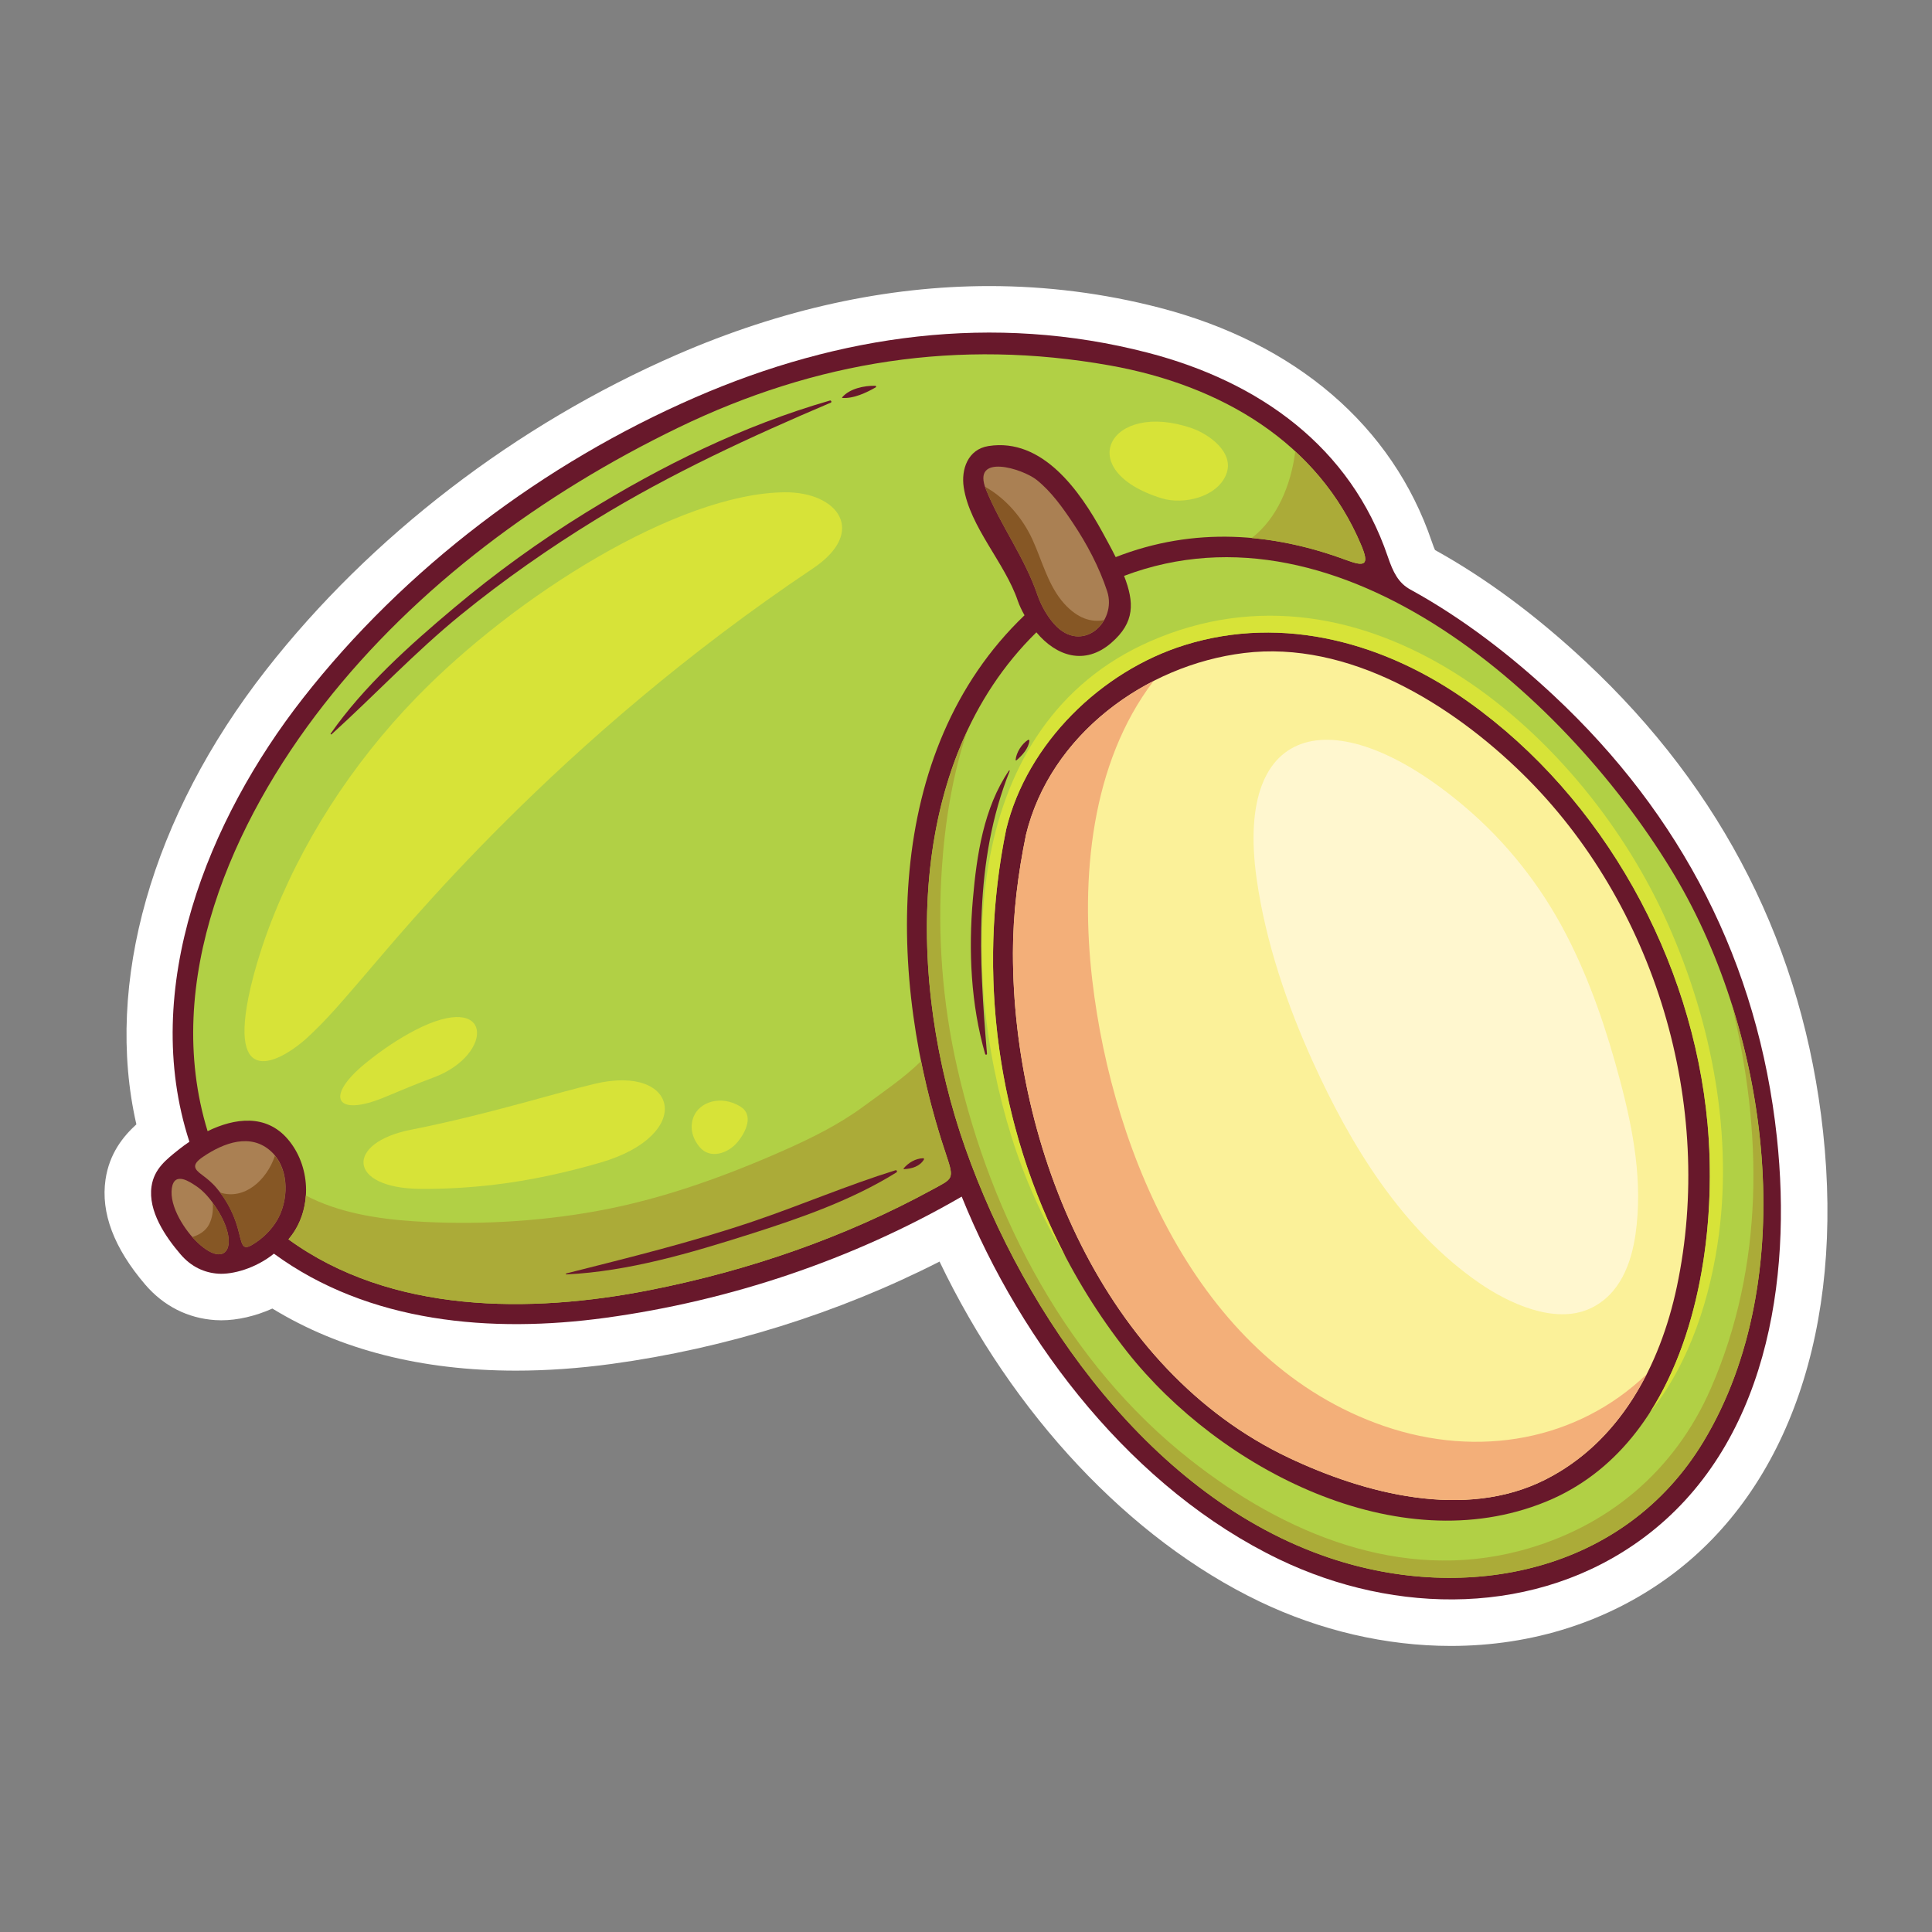 <svg id="Fruit" height="512" viewBox="0 0 992.13 992.13" width="512" xmlns="http://www.w3.org/2000/svg"><rect x="0" y="0" width="992.13" height="992.13" fill="#808080" stroke="none"/><g><path d="m54.187 605.752c-2.503 17.053 4.353 35.189 20.376 53.902 9.423 11.01 21.865 17.32 35.98 18.252.983.064 2.008.099 3.066.099h.002c8.44 0 17.655-2.181 26.262-6.028 34.624 21.168 76.634 31.881 125.142 31.881 15.811 0 32.373-1.169 49.223-3.473 58.68-8.026 116.316-26.068 168.244-52.539 37.489 78.273 97.491 142.454 164.13 174.48 31.17 14.98 65.207 22.9 98.424 22.9 42.012 0 81.129-12.551 113.123-36.297 60.367-44.799 88.814-127.723 78.053-227.504-10.158-94.188-51.178-175.477-121.92-241.604-25.313-23.661-51.338-42.958-77.373-57.364-.332-.716-.873-2.026-1.67-4.371-20.154-59.299-69.85-101.953-139.932-120.097-28.412-7.358-57.744-11.087-87.183-11.087-52.795 0-106.846 11.867-160.65 35.271-82.342 35.817-157.201 93.268-210.79 161.769-58.93 75.326-83.167 161.248-66.658 233.443-6.782 6.195-13.876 14.926-15.849 28.367z" fill="#fff"/><g><path d="m77.817 609.223c-1.861 12.678 7.066 25.764 14.891 34.902 5.56 6.496 12.352 9.484 19.407 9.949 7.3.481 19.111-2.67 28.557-10.287 48.741 35.699 111.838 40.934 170.333 32.934 63.92-8.741 126.953-29.857 182.854-62.234 30.776 76.15 88.454 150.439 163.101 186.314 59.717 28.701 132.504 29.371 186.969-11.051 63.381-47.035 76.471-132.229 68.539-205.764-9.643-89.42-49.029-165.533-114.484-226.717-21.924-20.496-46.879-39.819-73.74-54.53-6.139-3.363-8.846-8.847-11.604-16.968-19.098-56.188-65.805-89.773-123.307-104.662-79.247-20.518-158.333-9.219-232.319 22.964-77.777 33.833-149.209 87.735-201.505 154.583-48.571 62.083-83.893 148.931-58.251 227.659-1.837 1.242-3.6 2.52-5.227 3.816-6.66 5.292-12.898 10.117-14.214 19.092z" fill="#68182b"/><path d="m143.586 624.154c-2.493 5.401-6.974 10.412-12.312 13.986-6.322 4.232-6.714 2.516-8.542-5.051-2.058-8.504-5.801-16.419-11.869-23.432-1.547-1.787-4.048-4.086-6.989-6.227-4.323-3.146-5.593-5.32.379-9.379 10.636-7.214 24.552-12.473 35.091-2.658 8.735 8.135 8.94 22.582 4.242 32.761z" fill="#aa8053"/><path d="m506.369 251.45c-7.691-18.938 18.722-10.856 26.079-4.939 7.469 6.008 13.229 14.142 18.506 22.03 7.166 10.714 13.527 22.667 17.6 35.066 5.246 15.96-13.137 32.648-27.211 16.842-3.924-4.408-6.832-9.935-8.494-14.653-6.504-19.317-18.854-35.579-26.48-54.346z" fill="#aa8053"/><path d="m166.276 361.856c47.705-60.979 112.621-108.634 181.957-142.211 70.785-34.281 143.91-45.82 221.673-31.985 57.232 10.184 107.029 39.635 129.139 92.363 4.219 10.063 2.082 11.213-7.639 7.597-37.74-14.039-78.117-17.305-118.471-1.526-2.227-4.474-4.592-8.752-6.707-12.624-11.689-21.4-30.873-48.754-58.593-44.42-10.65 1.667-14.125 12.027-12.74 21.166 3.096 20.409 21.224 38.854 27.796 58.382.826 2.343 1.994 4.84 3.428 7.36-73.284 70.086-70.804 186.654-40.142 277.322 4.215 12.478 3.219 11.916-7.07 17.541-45.248 24.721-94.6 41.672-145.135 51.656-61.418 12.135-133.066 12.205-185.65-26.047.638-.773 1.279-1.545 1.859-2.345 10.495-14.483 9.279-35.634-2.155-49.054-11.19-13.137-27.38-10.906-41.215-4.145-23.59-76.802 12.66-158.946 59.665-219.03z" fill="#b1d045"/><path d="m100.271 608.76c4.597 2.902 8.11 7.414 11.013 11.897 11.94 18.455 5.401 31.579-9.608 17.62-6.672-6.206-14.81-18.717-13.432-28.11 1.318-8.997 9.657-2.902 12.027-1.407z" fill="#aa8053"/><path d="m860.124 449.844c-53.543-90-170.764-196.494-282.885-154.119 5.252 13.59 5.67 23.867-6.623 34.454-13.596 11.706-28.166 6.807-38.406-5.461-68.192 66.902-66.446 180.11-36.446 264.995 30.597 86.57 96.063 179.647 186.796 210.236 70.574 23.793 151.74 7.469 192.215-59.658 50.722-84.123 33.742-209.105-14.651-290.447zm-66.375 321.365c-75.99 30.961-167.549-17.089-214.775-76.824-59.525-75.291-81.47-174.867-62.246-268.59 10.732-43.99 48.682-81.155 91.596-94.527 50.895-15.861 103.389-1.068 145.949 29.295 69.242 49.399 114.93 132.042 122.609 216.672 6.219 68.507-11.133 164.64-83.133 193.974z" fill="#b1d045"/><path d="m781.88 397.388c68.285 66.954 98.969 170.36 79.209 263.446-8.635 40.672-29.369 79.797-67.646 99.048-41.176 20.71-92.576 7.238-131.758-11.349-94.949-45.039-141.527-159.232-141.514-259.023.002-20.489 2.602-40.875 6.715-60.918 12.467-51.107 61.156-87.011 111.957-93.251 53.558-6.581 106.359 26.083 143.037 62.047z" fill="#fbf199"/><path d="m642.786 276.292c16.537 1.491 32.813 5.447 48.619 11.328 9.721 3.616 11.857 2.466 7.639-7.597-7.986-19.045-19.627-35.009-33.881-48.169-2.293 17.606-9.443 34.498-22.377 44.438z" fill="#abab38"/><path d="m878.562 712.981c-18.506 42.453-53.105 71.456-97.73 83.308-61.592 16.355-121.398-8.76-169.609-46.672-62.99-49.533-102.206-124.418-119.743-201.602-7.637-33.598-10.1-67.905-7.801-102.244 1.584-23.651 5.453-48.005 13.182-70.827-30.688 65.238-24.479 148.604-1.096 214.768 30.597 86.57 96.063 179.647 186.796 210.236 70.574 23.793 151.74 7.469 192.215-59.658 38.523-63.893 37.969-151.34 14.283-225.351 16.251 66.061 17.01 134.94-10.497 198.042z" fill="#abab38"/><path d="m333.771 662.477c50.535-9.984 99.887-26.936 145.135-51.656 10.289-5.625 11.285-5.063 7.07-17.541-5.234-15.477-9.619-31.719-12.975-48.344-8.906 8.719-19.576 15.865-29.492 23.188-12.699 9.379-27.029 16.455-41.418 22.812-30.594 13.513-62.676 25.021-95.629 30.983-30.73 5.561-63.092 7.266-94.264 5.209-18.361-1.212-38.457-4.391-55.146-13.211-.472 7.182-2.773 14.236-7.072 20.169-.58.8-1.222 1.571-1.859 2.345 52.584 38.251 124.233 38.18 185.65 26.046z" fill="#abab38"/><path d="m590.466 329.406c-96.8 42.589-98.374 166.954-71.057 254.247 6.791 21.701 16.01 42.357 27.654 61.426-34.876-66.725-45.604-144.845-30.336-219.284 10.732-43.99 48.682-81.155 91.596-94.527 50.895-15.861 103.389-1.068 145.949 29.295 69.242 49.399 114.93 132.042 122.609 216.672 4.219 46.481-2.439 105.66-29.629 148.084 20.631-25.477 31.299-59.709 35.455-91.461 7.248-55.367-4.967-113.6-28.23-163.851-44.419-95.959-153.935-189.03-264.011-140.601z" fill="#d7e338"/><path d="m213.623 358.384c-32.904 33.936-59.164 74.375-75.77 118.663-1.427 3.81-7.16 19.623-10.256 35.048-9.962 49.624 19.076 30.823 29.62 21.293 10.624-9.602 19.73-20.657 29.093-31.454 20.186-23.272 99.521-121.875 231.072-209.973 28.26-18.924 12.91-39.442-14.494-39.16-54.636.557-138.324 53.04-189.265 105.583z" fill="#d7e338"/><path d="m305.408 556.566c-11.486 2.75-22.852 5.986-34.242 9.082-19.512 5.303-39.748 10.482-60.258 14.53-33.498 6.615-32.708 30.027 4.971 30.338 12.959.104 25.795-.7 38.078-2.153 18.203-2.154 36.748-6.221 54.355-11.336 48.667-14.144 40.192-50.763-2.904-40.461z" fill="#d7e338"/><path d="m213.092 529.063c-8.123 4.21-16.816 9.947-25.395 16.94-21.355 17.426-15.25 28.01 10.26 17.254 8.229-3.468 16.48-6.881 24.844-10.002 31.138-11.63 30.912-45.249-9.709-24.192z" fill="#d7e338"/><path d="m611.989 219.884c-42.031-14.512-61.943 21.608-15.436 36 11.197 3.464 28.4-.574 33.1-12.198 4.575-11.316-8.927-20.789-17.664-23.802z" fill="#d7e338"/><path d="m380.139 568.195c-9.93-6.031-20.938-2.365-23.973 5.324-1.822 4.617-1.25 10.335 3.104 15.514 5.455 6.49 14.596 3.183 19.285-2.334 4.5-5.295 8.718-14.168 1.584-18.504z" fill="#d7e338"/><path d="m710.696 732.299c-93.551-32.215-139.15-137.826-149.801-229.087-6.102-52.292-.678-111.24 31.463-153.487-31.486 16.108-56.949 43.926-65.473 78.867-4.113 20.043-6.713 40.429-6.715 60.918-.014 99.791 46.564 213.984 141.514 259.023 39.182 18.587 90.582 32.059 131.758 11.349 23.668-11.903 40.611-31.411 52.152-54.179-35.433 33.951-86.23 43.354-134.898 26.596z" fill="#f3af79"/><path d="m832.112 555.495c-6.863-25.932-15.35-51.513-27.898-75.72-12.732-24.568-30.207-47.042-52.189-65.646-64.928-54.953-118.35-44.588-106.686 37.323 4.643 32.595 15.686 64.864 29.143 94.441 18.859 41.454 45.273 85.669 85.709 113.323 14.377 9.832 38 21.1 56.205 12.811 15.68-7.14 21.4-23.684 23.49-38.301 3.763-26.337-.989-52.603-7.774-78.231z" fill="#fff7cf"/><path d="m101.675 638.277c15.01 13.959 21.549.835 9.608-17.62-.65-1.006-1.343-2.007-2.061-2.997.396 3.854-.184 7.818-1.831 11.053-1.742 3.414-5.007 5.389-8.61 6.545.975 1.106 1.949 2.138 2.894 3.019z" fill="#865725"/><path d="m112.925 612.367c4.809 6.33 8.008 13.28 9.808 20.723 1.828 7.566 2.22 9.283 8.542 5.051 5.338-3.574 9.818-8.585 12.312-13.986 4.321-9.365 4.403-22.281-2.396-30.631-4.303 12.73-15.868 22.916-28.266 18.843z" fill="#865725"/><path d="m532.849 305.796c1.662 4.718 4.57 10.246 8.494 14.653 9.426 10.585 20.748 6.572 25.648-2.011-6.646 1.302-13.635-.897-20.443-8.396-8.195-9.024-11.361-22.022-16.322-32.899-4.99-10.941-13.609-21.17-24.329-27.147.162.489.258.923.473 1.454 7.625 18.767 19.975 35.029 26.479 54.346z" fill="#865725"/><g fill="#68182b"><path d="m459.871 600.955c-24.705 7.665-48.545 17.934-73.039 26.241-31.652 10.737-63.723 18.57-96.074 26.765-.268.068-.213.5.066.486 32.004-1.551 63.877-11.02 94.248-20.666 25.68-8.156 52.277-17.395 75.268-31.713.574-.357.207-1.322-.469-1.113z"/><path d="m474.074 594.779c-3.969.133-7.498 2.258-10.004 5.184-.129.152-.057.434.176.422 3.891-.2 8.049-1.344 10.213-4.938.168-.281-.049-.678-.385-.668z"/><path d="m426.631 206.769c.627-.267.174-1.265-.457-1.084-44.611 12.866-86.037 33.298-125.488 57.64-23.656 14.596-46.262 30.965-67.545 48.842-22.689 19.062-46.27 40.162-63.333 64.551-.202.288.227.576.465.36 22.399-20.306 42.872-42.235 66.405-61.375 22.041-17.929 45.354-34.224 69.566-49.077 38.152-23.406 79.24-42.365 120.387-59.857z"/><path d="m449.717 198.903c.375-.218.205-.79-.215-.798-5.627-.124-13.141 1.415-17.004 5.893-.123.144-.039.354.152.366 5.725.362 12.225-2.666 17.067-5.461z"/><path d="m518.515 395.882c.096-.239-.264-.354-.391-.165-13.009 19.117-16.579 43.527-18.534 66.112-2.283 26.393-1.057 53.919 6.322 79.458.145.501.984.423.938-.128-4.153-48.866-6.887-98.775 11.665-145.277z"/><path d="m522.017 390.407c2.9-2.497 6.199-6.076 6.598-10.028.037-.36-.432-.596-.717-.411-3.23 2.08-5.969 6.409-6.359 10.242-.026.265.312.339.478.197z"/></g></g></g></svg>